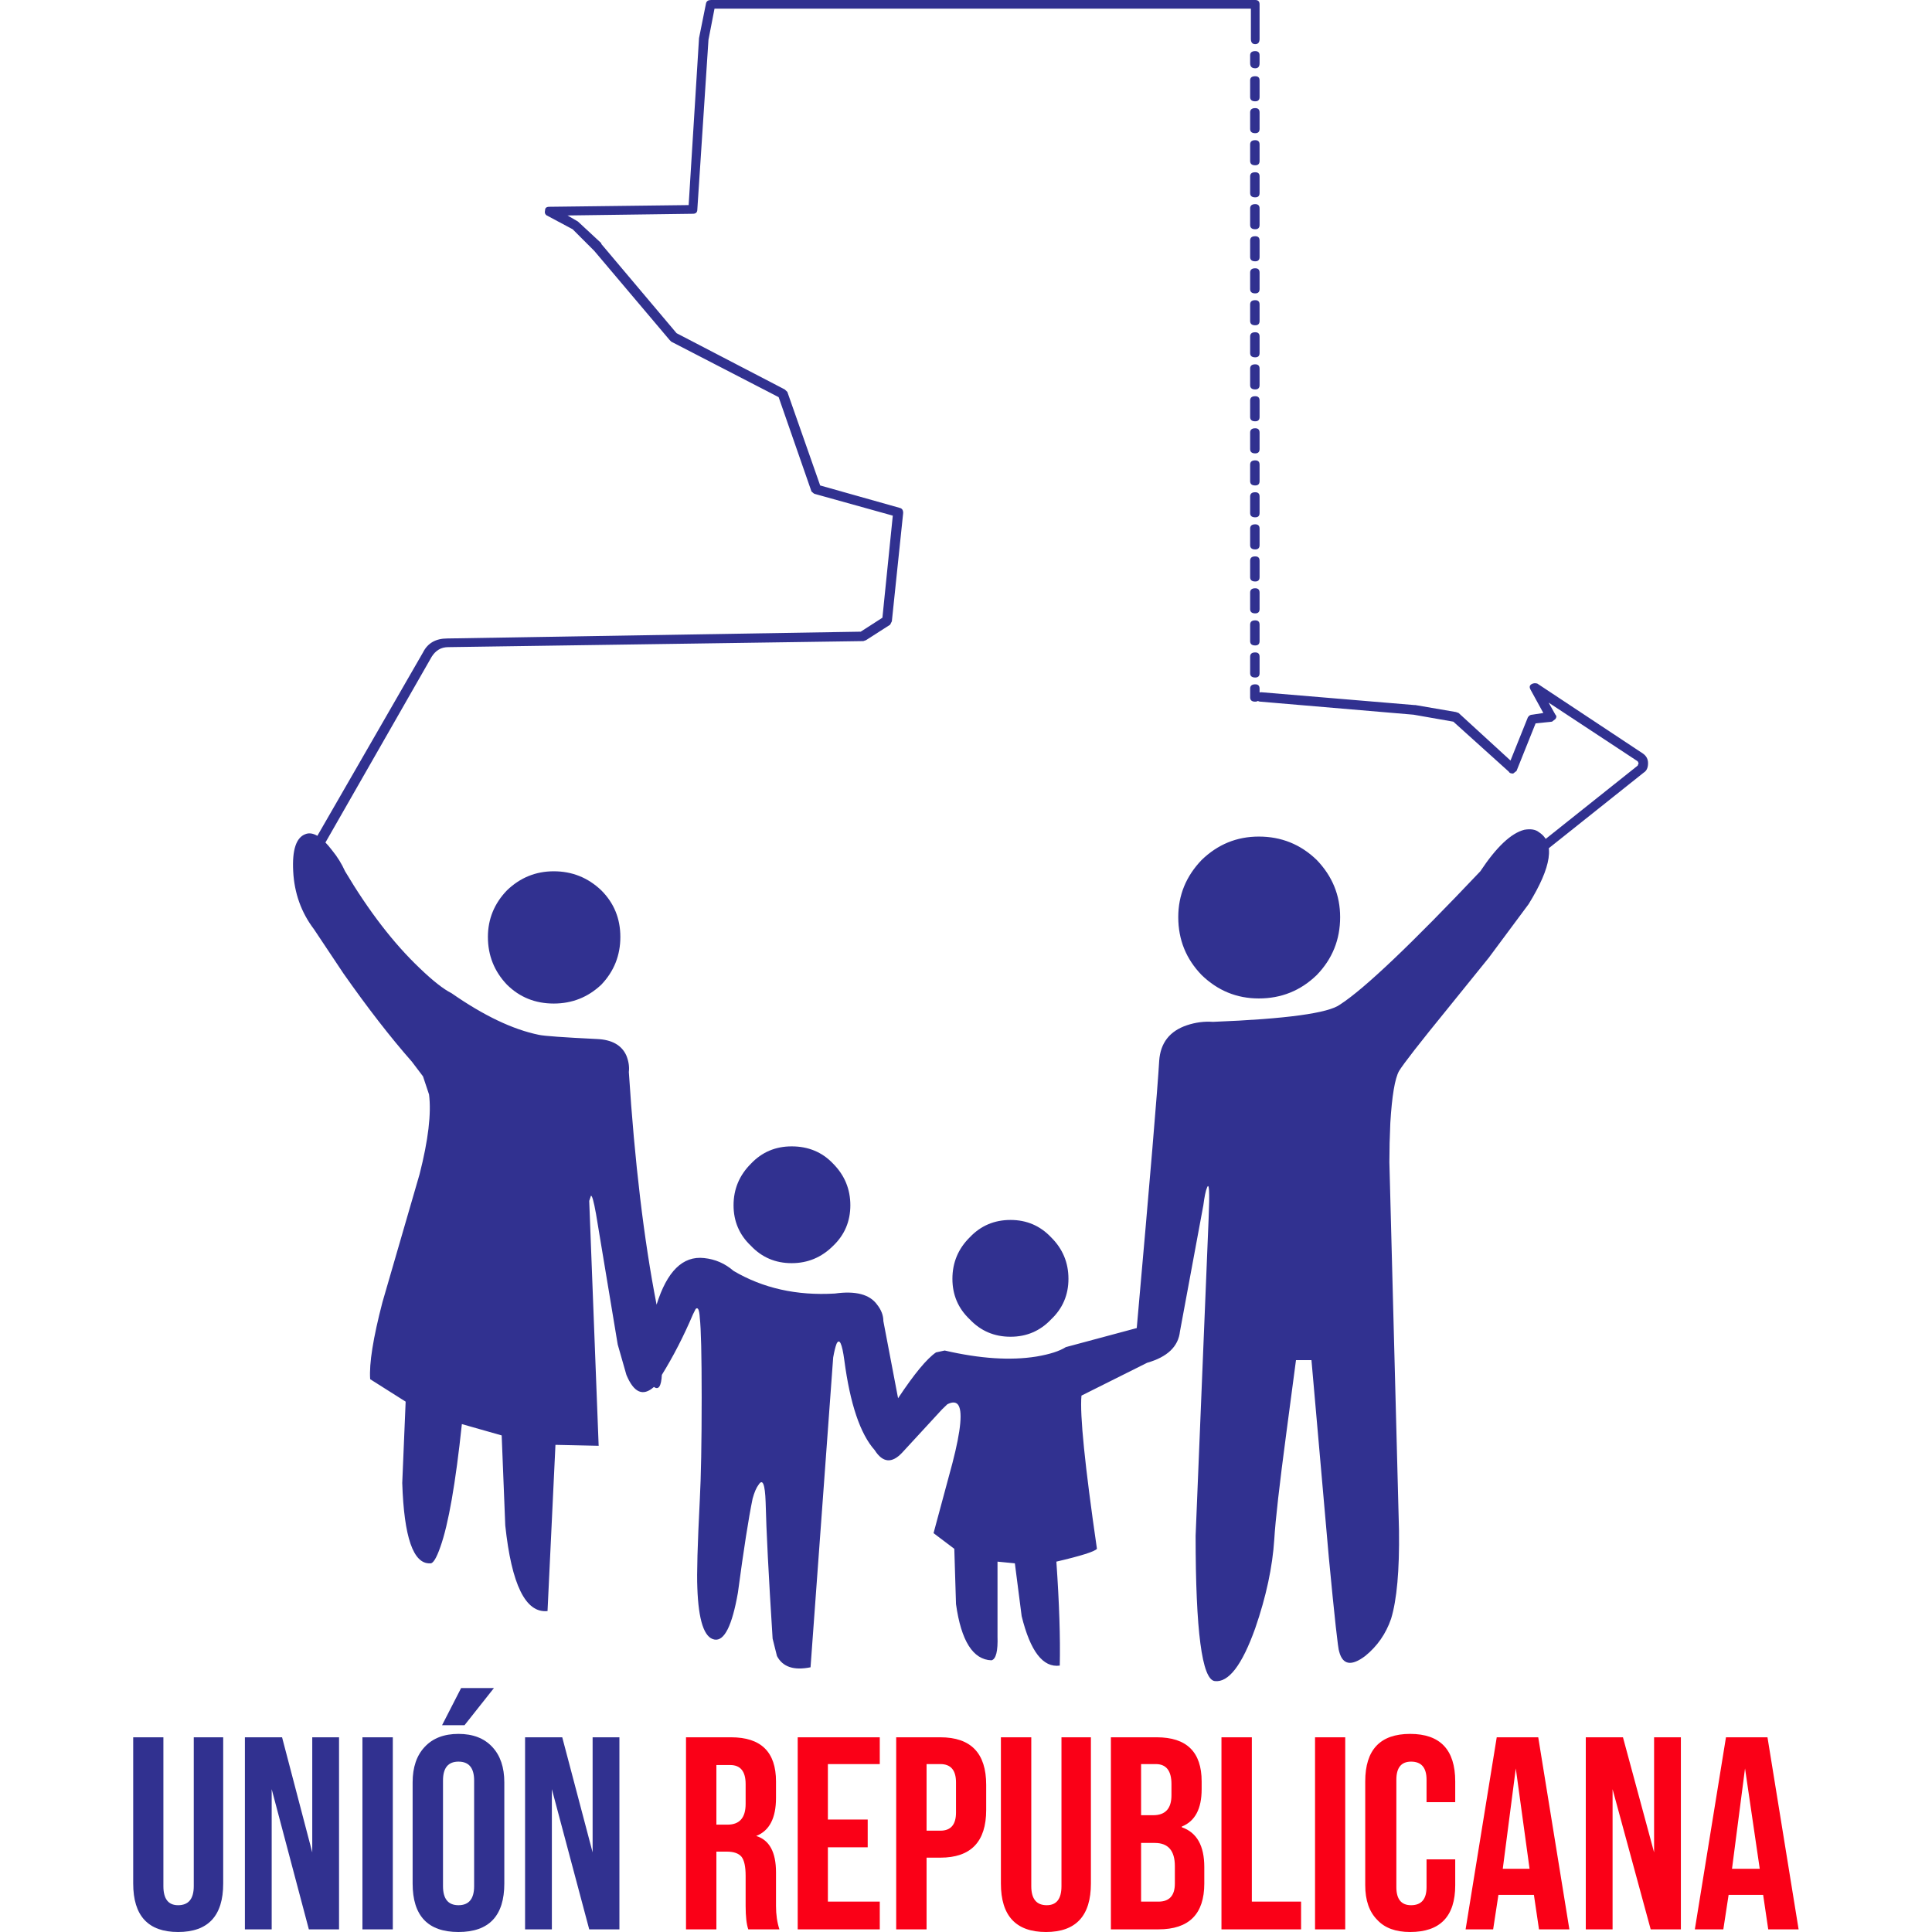 <svg xmlns="http://www.w3.org/2000/svg" xmlns:xlink="http://www.w3.org/1999/xlink" width="100%" height="100%" viewBox="0 0 512 512">
<!-- Vectorization by Rodrigo Polo https://github.com/rodrigopolo/logotipos-politicos -->
<defs>
<g id="l3">
<path fill="#FA0017" stroke="none" d="M 468.4 460.4 L 457.4 460.4 449.15 511.3 456.7 511.3 458.1 502.15 467.25 502.15 468.6 511.3 476.65 511.3 468.4 460.4 M 466.35 495.25 L 459 495.25 462.45 468.65 466.35 495.25 M 445.45 460.4 L 438.35 460.4 438.35 490.9 430.1 460.4 420.25 460.4 420.25 511.3 427.35 511.3 427.35 474.15 437.45 511.3 445.45 511.3 445.45 460.4 M 388.4 511.3 L 395.7 511.3 397.1 502.15 406.5 502.15 407.85 511.3 415.9 511.3 407.65 460.4 396.65 460.4 388.4 511.3 M 398.25 495.25 L 401.7 468.65 405.35 495.25 398.25 495.25 M 385.65 492.75 L 378.05 492.75 378.05 500.1 Q 378.05 504.9 373.95 504.9 370.05 504.9 370.05 500.1 L 370.05 471.65 Q 370.05 466.85 373.95 466.85 378.05 466.85 378.05 471.65 L 378.05 477.6 385.65 477.6 385.65 472.1 Q 385.65 459.5 373.7 459.5 361.8 459.5 361.8 472.1 L 361.8 499.6 Q 361.8 505.6 365 508.8 367.95 512 373.7 512 385.65 512 385.65 499.6 L 385.65 492.75 M 356.5 460.4 L 348.5 460.4 348.5 511.3 356.5 511.3 356.5 460.4 M 323.7 460.4 L 323.7 511.3 344.8 511.3 344.8 503.95 331.75 503.95 331.75 460.4 323.7 460.4 M 318.45 474.15 L 318.45 472.1 Q 318.45 460.4 306.55 460.4 L 294.4 460.4 294.4 511.3 307 511.3 Q 319.15 511.3 319.15 499.15 L 319.15 494.8 Q 319.15 486.3 313.2 484.25 L 313.2 484.05 Q 318.45 481.95 318.45 474.15 M 310.45 472.8 L 310.45 475.75 Q 310.45 481.05 305.6 481.05 L 302.4 481.05 302.4 467.5 306.3 467.5 Q 310.45 467.5 310.45 472.8 M 306.05 488.4 Q 311.35 488.4 311.35 494.55 L 311.35 499.15 Q 311.35 503.95 307 503.95 L 302.4 503.95 302.4 488.4 306.05 488.4 M 273.3 460.4 L 265.25 460.4 265.25 499.15 Q 265.25 512 277.2 512 289.1 512 289.1 499.15 L 289.1 460.4 281.3 460.4 281.3 499.85 Q 281.3 504.9 277.4 504.9 273.3 504.9 273.3 499.85 L 273.3 460.4 M 249.2 492.3 Q 261.35 492.3 261.35 479.65 L 261.35 473 Q 261.35 460.4 249.2 460.4 L 237.5 460.4 237.5 511.3 245.55 511.3 245.55 492.3 249.2 492.3 M 245.55 467.5 L 249.2 467.5 Q 253.35 467.5 253.35 472.35 L 253.35 480.35 Q 253.35 485.15 249.2 485.15 L 245.55 485.15 245.55 467.5 M 219.4 489.55 L 229.95 489.55 229.95 482.2 219.4 482.2 219.4 467.5 233.15 467.5 233.15 460.4 211.4 460.4 211.4 511.3 233.15 511.3 233.15 503.95 219.4 503.95 219.4 489.55 M 189.85 490.7 L 192.6 490.7 Q 195.35 490.7 196.5 492.05 197.6 493.45 197.6 497.1 L 197.6 505.1 Q 197.6 509.25 198.3 511.3 L 206.55 511.3 Q 205.65 508.55 205.65 505.1 L 205.65 496.2 Q 205.65 488.15 200.4 486.55 205.65 484.5 205.65 476.45 L 205.65 472.1 Q 205.65 460.4 193.75 460.4 L 181.8 460.4 181.8 511.3 189.85 511.3 189.85 490.7 M 189.85 467.75 L 193.5 467.75 Q 197.6 467.75 197.6 472.8 L 197.6 478.05 Q 197.6 483.55 192.8 483.55 L 189.85 483.55 189.85 467.75 Z"/>
</g>
<g id="l2">
<path fill="#313190" stroke="none" d="M 164.15 511.3 L 164.15 460.4 157.05 460.4 157.05 490.9 149 460.4 139.15 460.4 139.15 511.3 146.25 511.3 146.25 474.15 156.15 511.3 164.15 511.3 M 123.1 457.2 L 130.9 447.35 122.2 447.35 117.15 457.2 123.1 457.2 M 112.55 462.95 Q 109.35 466.35 109.35 472.35 L 109.35 499.15 Q 109.35 512 121.5 512 133.65 512 133.65 499.15 L 133.65 472.35 Q 133.65 466.35 130.45 462.95 127.25 459.5 121.5 459.5 115.75 459.5 112.55 462.95 M 121.5 466.85 Q 125.65 466.85 125.65 471.85 L 125.65 499.85 Q 125.65 504.9 121.5 504.9 117.4 504.9 117.4 499.85 L 117.4 471.85 Q 117.4 466.85 121.5 466.85 M 104.1 460.4 L 96.05 460.4 96.05 511.3 104.1 511.3 104.1 460.4 M 89.85 460.4 L 82.75 460.4 82.75 490.9 74.75 460.4 64.9 460.4 64.9 511.3 72 511.3 72 474.15 81.85 511.3 89.85 511.3 89.85 460.4 M 59.15 460.4 L 51.35 460.4 51.35 499.85 Q 51.35 504.9 47.2 504.9 43.3 504.9 43.3 499.85 L 43.3 460.4 35.3 460.4 35.3 499.15 Q 35.3 512 47.2 512 59.15 512 59.15 499.15 L 59.15 460.4 Z"/>
</g>
<g id="l1">
<path fill="#313190" stroke="none" d="M 331.3 182.5 L 331.3 184.8 Q 331.3 185.95 332.65 185.95 333.098 185.95 333.35 185.75 333.636 185.95 334.05 185.95 L 374.6 189.4 385.15 191.25 399.85 204.5 Q 400.05 205 401 205 L 401.9 204.3 406.95 191.7 411.3 191.25 412.2 190.55 Q 412.7 189.85 412.2 189.4 L 410.4 186.2 434 201.75 434.25 202.25 434 202.9 407.2 224.25 Q 406.05 224.95 406.95 225.85 L 407.85 226.3 408.8 226.1 435.6 204.75 Q 436.75 204.05 436.75 202.25 436.75 200.65 435.4 199.7 L 407.4 181.15 Q 406.5 180.9 405.8 181.35 405.1 181.85 405.6 182.75 L 409 188.95 406.05 189.4 Q 405.35 189.4 404.9 190.1 L 400.3 201.55 386.55 188.95 385.85 188.7 375.1 186.85 374.85 186.85 334.25 183.45 Q 334.002 183.45 333.8 183.5 L 333.8 182.5 Q 333.8 181.35 332.65 181.35 331.3 181.35 331.3 182.5 M 331.3 174.05 L 331.3 178.4 Q 331.3 179.55 332.65 179.55 333.8 179.55 333.8 178.4 L 333.8 174.05 Q 333.8 172.9 332.65 172.9 331.3 172.9 331.3 174.05 M 333.8 165.55 Q 333.8 164.4 332.65 164.4 331.3 164.4 331.3 165.55 L 331.3 169.9 Q 331.3 171.05 332.65 171.05 333.8 171.05 333.8 169.9 L 333.8 165.55 M 332.65 155.9 Q 331.3 155.9 331.3 157.05 L 331.3 161.4 Q 331.3 162.55 332.65 162.55 333.8 162.55 333.8 161.4 L 333.8 157.05 Q 333.8 155.9 332.65 155.9 M 331.3 152.95 Q 331.3 154.1 332.65 154.1 333.8 154.1 333.8 152.95 L 333.8 148.6 Q 333.8 147.45 332.65 147.45 331.3 147.45 331.3 148.6 L 331.3 152.95 M 333.8 140.1 Q 333.8 138.95 332.65 138.95 331.3 138.95 331.3 140.1 L 331.3 144.45 Q 331.3 145.6 332.65 145.6 333.8 145.6 333.8 144.45 L 333.8 140.1 M 332.65 130.45 Q 331.3 130.45 331.3 131.6 L 331.3 135.95 Q 331.3 137.1 332.65 137.1 333.8 137.1 333.8 135.95 L 333.8 131.6 Q 333.8 130.45 332.65 130.45 M 332.65 122 Q 331.3 122 331.3 123.15 L 331.3 127.5 Q 331.3 128.65 332.65 128.65 333.8 128.65 333.8 127.5 L 333.8 123.15 Q 333.8 122 332.65 122 M 332.65 113.5 Q 331.3 113.5 331.3 114.65 L 331.3 119 Q 331.3 120.15 332.65 120.15 333.8 120.15 333.8 119 L 333.8 114.65 Q 333.8 113.5 332.65 113.5 M 331.3 106.15 L 331.3 110.5 Q 331.3 111.65 332.65 111.65 333.8 111.65 333.8 110.5 L 333.8 106.15 Q 333.8 105 332.65 105 331.3 105 331.3 106.15 M 332.65 96.55 Q 331.3 96.55 331.3 97.7 L 331.3 102.05 Q 331.3 103.2 332.65 103.2 333.8 103.2 333.8 102.05 L 333.8 97.7 Q 333.8 96.55 332.65 96.55 M 332.65 88.05 Q 331.3 88.05 331.3 89.2 L 331.3 93.55 Q 331.3 94.7 332.65 94.7 333.8 94.7 333.8 93.55 L 333.8 89.2 Q 333.8 88.05 332.65 88.05 M 333.8 85.05 L 333.8 80.7 Q 333.8 79.55 332.65 79.55 331.3 79.55 331.3 80.7 L 331.3 85.05 Q 331.3 86.2 332.65 86.2 333.8 86.2 333.8 85.05 M 332.65 71.1 Q 331.3 71.1 331.3 72.25 L 331.3 76.6 Q 331.3 77.75 332.65 77.75 333.8 77.75 333.8 76.6 L 333.8 72.25 Q 333.8 71.1 332.65 71.1 M 332.65 62.6 Q 331.3 62.6 331.3 63.75 L 331.3 68.1 Q 331.3 69.25 332.65 69.25 333.8 69.25 333.8 68.1 L 333.8 63.75 Q 333.8 62.6 332.65 62.6 M 332.65 54.1 Q 331.3 54.1 331.3 55.25 L 331.3 59.6 Q 331.3 60.75 332.65 60.75 333.8 60.75 333.8 59.6 L 333.8 55.25 Q 333.8 54.1 332.65 54.1 M 332.65 45.65 Q 331.3 45.65 331.3 46.75 L 331.3 51.15 Q 331.3 52.3 332.65 52.3 333.8 52.3 333.8 51.15 L 333.8 46.75 Q 333.8 45.65 332.65 45.65 M 332.65 37.15 Q 331.3 37.15 331.3 38.3 L 331.3 42.65 Q 331.3 43.8 332.65 43.8 333.8 43.8 333.8 42.65 L 333.8 38.3 Q 333.8 37.15 332.65 37.15 M 332.65 28.65 Q 331.3 28.65 331.3 29.8 L 331.3 34.15 Q 331.3 35.3 332.65 35.3 333.8 35.3 333.8 34.15 L 333.8 29.8 Q 333.8 28.65 332.65 28.65 M 332.65 20.2 Q 331.3 20.2 331.3 21.3 L 331.3 25.7 Q 331.3 26.85 332.65 26.85 333.8 26.85 333.8 25.7 L 333.8 21.3 Q 333.8 20.2 332.65 20.2 M 331.3 16.75 Q 331.3 18.1 332.65 18.1 333.8 18.1 333.8 16.75 L 333.8 14.65 Q 333.8 13.55 332.65 13.55 331.3 13.55 331.3 14.65 L 331.3 16.75 M 333.8 1.15 Q 333.8 0 332.65 0 L 188.45 0 Q 187.3 0 187.1 0.9 L 185.25 10.1 182.5 54.35 145.6 54.8 Q 144.45 54.8 144.45 55.7 144.2 56.65 144.9 57.1 L 151.75 60.75 157.5 66.5 177.45 90.1 177.9 90.55 206.35 105.25 215.05 130.25 Q 215.75 130.9 215.95 130.9 L 236.6 136.65 233.85 163.7 228.1 167.4 118.55 169.2 Q 113.95 169.2 112.1 172.9 L 83.7 222.2 Q 83.2 223.35 84.15 223.8 L 84.8 224 85.05 224 Q 85.95 224 86.2 223.35 L 114.4 174.05 Q 116 171.5 118.75 171.5 L 228.8 169.9 229.5 169.65 235.9 165.55 236.35 164.65 239.35 135.95 Q 239.35 134.8 238.45 134.6 L 217.35 128.65 208.65 103.85 207.95 103.2 179.3 88.3 159.35 64.65 159.35 64.45 153.15 58.7 150.4 57.1 183.65 56.65 Q 184.8 56.65 184.8 55.5 L 187.75 10.55 189.35 2.3 331.5 2.3 331.5 10.3 Q 331.5 11.7 332.65 11.7 333.8 11.7 333.8 10.3 L 333.8 1.15 Z"/>
</g>
<g id="l0">
<path fill="#313190" stroke="none" d="M 257 327.9 Q 252.4 332.45 252.4 338.9 252.4 345.3 257 349.65 261.35 354.25 267.8 354.25 274.2 354.25 278.55 349.65 283.15 345.3 283.15 338.9 283.15 332.45 278.55 327.9 274.2 323.3 267.8 323.3 261.35 323.3 257 327.9 M 220.8 308.4 Q 216.45 303.8 209.8 303.8 203.35 303.8 199 308.4 194.4 313 194.4 319.4 194.4 325.8 199 330.15 203.35 334.75 209.8 334.75 216.2 334.75 220.8 330.15 225.35 325.8 225.35 319.4 225.35 313 220.8 308.4 M 146.75 230.9 Q 139.6 230.9 134.35 235.95 129.3 241.2 129.3 248.3 129.3 255.65 134.35 260.95 139.4 265.95 146.75 265.95 154.05 265.95 159.35 260.95 164.4 255.65 164.4 248.3 164.4 241 159.35 235.95 154.05 230.9 146.75 230.9 M 348.95 227.9 Q 342.55 221.7 333.6 221.7 324.85 221.7 318.45 227.9 312.25 234.35 312.25 243.05 312.25 252 318.45 258.4 324.85 264.6 333.6 264.6 342.55 264.6 348.95 258.4 355.15 252 355.15 243.05 355.15 234.35 348.95 227.9 M 405.1 239.6 Q 414.3 224.7 407.85 220.55 406.5 219.45 403.95 219.9 398.7 221.25 392.3 230.9 364.75 260 355.15 266.2 350.55 269.65 321.45 270.8 318 270.55 314.55 271.7 307.7 274 307.2 281.1 306.55 292.35 301.25 351.95 L 282.45 357 Q 279.95 358.6 274.65 359.5 264.35 361.15 250.35 357.9 L 248.05 358.4 Q 244.4 360.9 238 370.55 L 234.1 350.1 Q 234.1 347.85 232.45 345.75 229.5 341.65 221.25 342.8 206.1 343.7 194.4 336.8 191 333.85 186.6 333.4 178.15 332.45 174 345.75 168.95 319.85 166.65 284.1 166.9 282 166 279.75 164.15 275.6 158.2 275.35 144.9 274.7 142.85 274.25 132.5 272.15 119.65 263.2 116.45 261.6 111.2 256.55 100.85 246.7 91.45 230.9 90.1 227.9 88.05 225.4 83.9 219.9 80.95 221.05 77.25 222.4 77.7 230.9 78.15 239.6 83.2 246.25 L 91 257.95 Q 100.65 271.7 109.15 281.35 L 112.1 285.25 113.7 290.05 Q 114.65 297.6 111.2 311.15 L 101.35 345.1 Q 97.65 359.3 98.1 365.5 L 107.5 371.45 106.6 393 Q 107.3 414.55 113.95 414.3 115.1 414.55 116.7 409.95 119.9 401 122.4 377.4 L 132.95 380.4 133.9 404.25 Q 136.4 427.85 145.1 426.95 L 147.2 382.9 158.65 383.15 156.15 318.25 156.6 316.9 Q 157.05 316.65 157.95 321.7 L 163.7 356.3 166 364.35 Q 168.95 371.45 173.3 367.55 175.15 368.9 175.4 364.35 179.95 357 183.65 348.3 184.1 347.35 184.35 346.9 185.25 346 185.45 349.2 185.95 353.55 185.95 370.3 185.95 388.2 185.45 397.6 184.55 415.25 184.8 420.75 185.25 433.8 189.35 434.5 193.25 435.2 195.55 422.1 197.85 404.9 199.45 397.15 200.15 394.6 201.05 393.45 202.65 390.95 202.9 398.05 203.15 409.05 204.75 434.25 L 205.9 438.85 Q 208.15 443.2 214.8 441.85 L 220.8 359.75 Q 221.25 357.25 221.7 356.1 222.85 353.8 223.75 360.45 226.05 377.85 231.8 384.3 235 389.35 239.1 384.95 L 249.65 373.5 Q 250.35 372.8 251.05 372.15 252.9 371.2 253.8 372.15 255.85 374.45 252.4 387.75 L 247.4 406.3 252.9 410.45 253.35 425.1 Q 255.4 439.75 262.75 440 264.55 439.55 264.35 433.6 L 264.35 413.85 268.95 414.3 270.75 428.3 Q 274.2 442.3 280.85 441.4 281.1 430.35 279.95 413.85 289.8 411.55 290.7 410.45 285.9 377.4 286.6 369.85 L 304 361.15 Q 312.05 358.85 312.7 352.85 L 318.9 319.4 Q 319.35 315.95 319.85 314.8 320.75 312.3 320.3 322.85 L 316.85 407 Q 316.85 444.8 321.9 445.5 327.4 446.2 332.65 431.5 337 418.9 337.7 407.9 338.15 400.35 340.9 379.7 L 343.45 360.45 347.55 360.45 352.15 412.7 Q 354.45 436.8 354.9 437.7 356.3 443 361.8 438.85 366.6 434.95 368.65 429 370.95 421.45 370.75 405.6 L 368.2 307.95 Q 368.2 303.1 368.45 297.6 369.1 286.85 370.75 283.85 372.55 280.9 383.8 267.1 389.3 260.25 394.55 253.8 L 405.1 239.6 Z"/>
</g>
</defs>
<g transform="matrix(1,0,0,1,0,0)">
<use xlink:href="#l3"/>
</g>
<g transform="matrix(1,0,0,1,0,0)">
<use xlink:href="#l2"/>
</g>
<g transform="matrix(1,0,0,1,0,0)">
<use xlink:href="#l1"/>
</g>
<g transform="matrix(1,0,0,1,0,0)">
<use xlink:href="#l0"/>
</g>
</svg>
